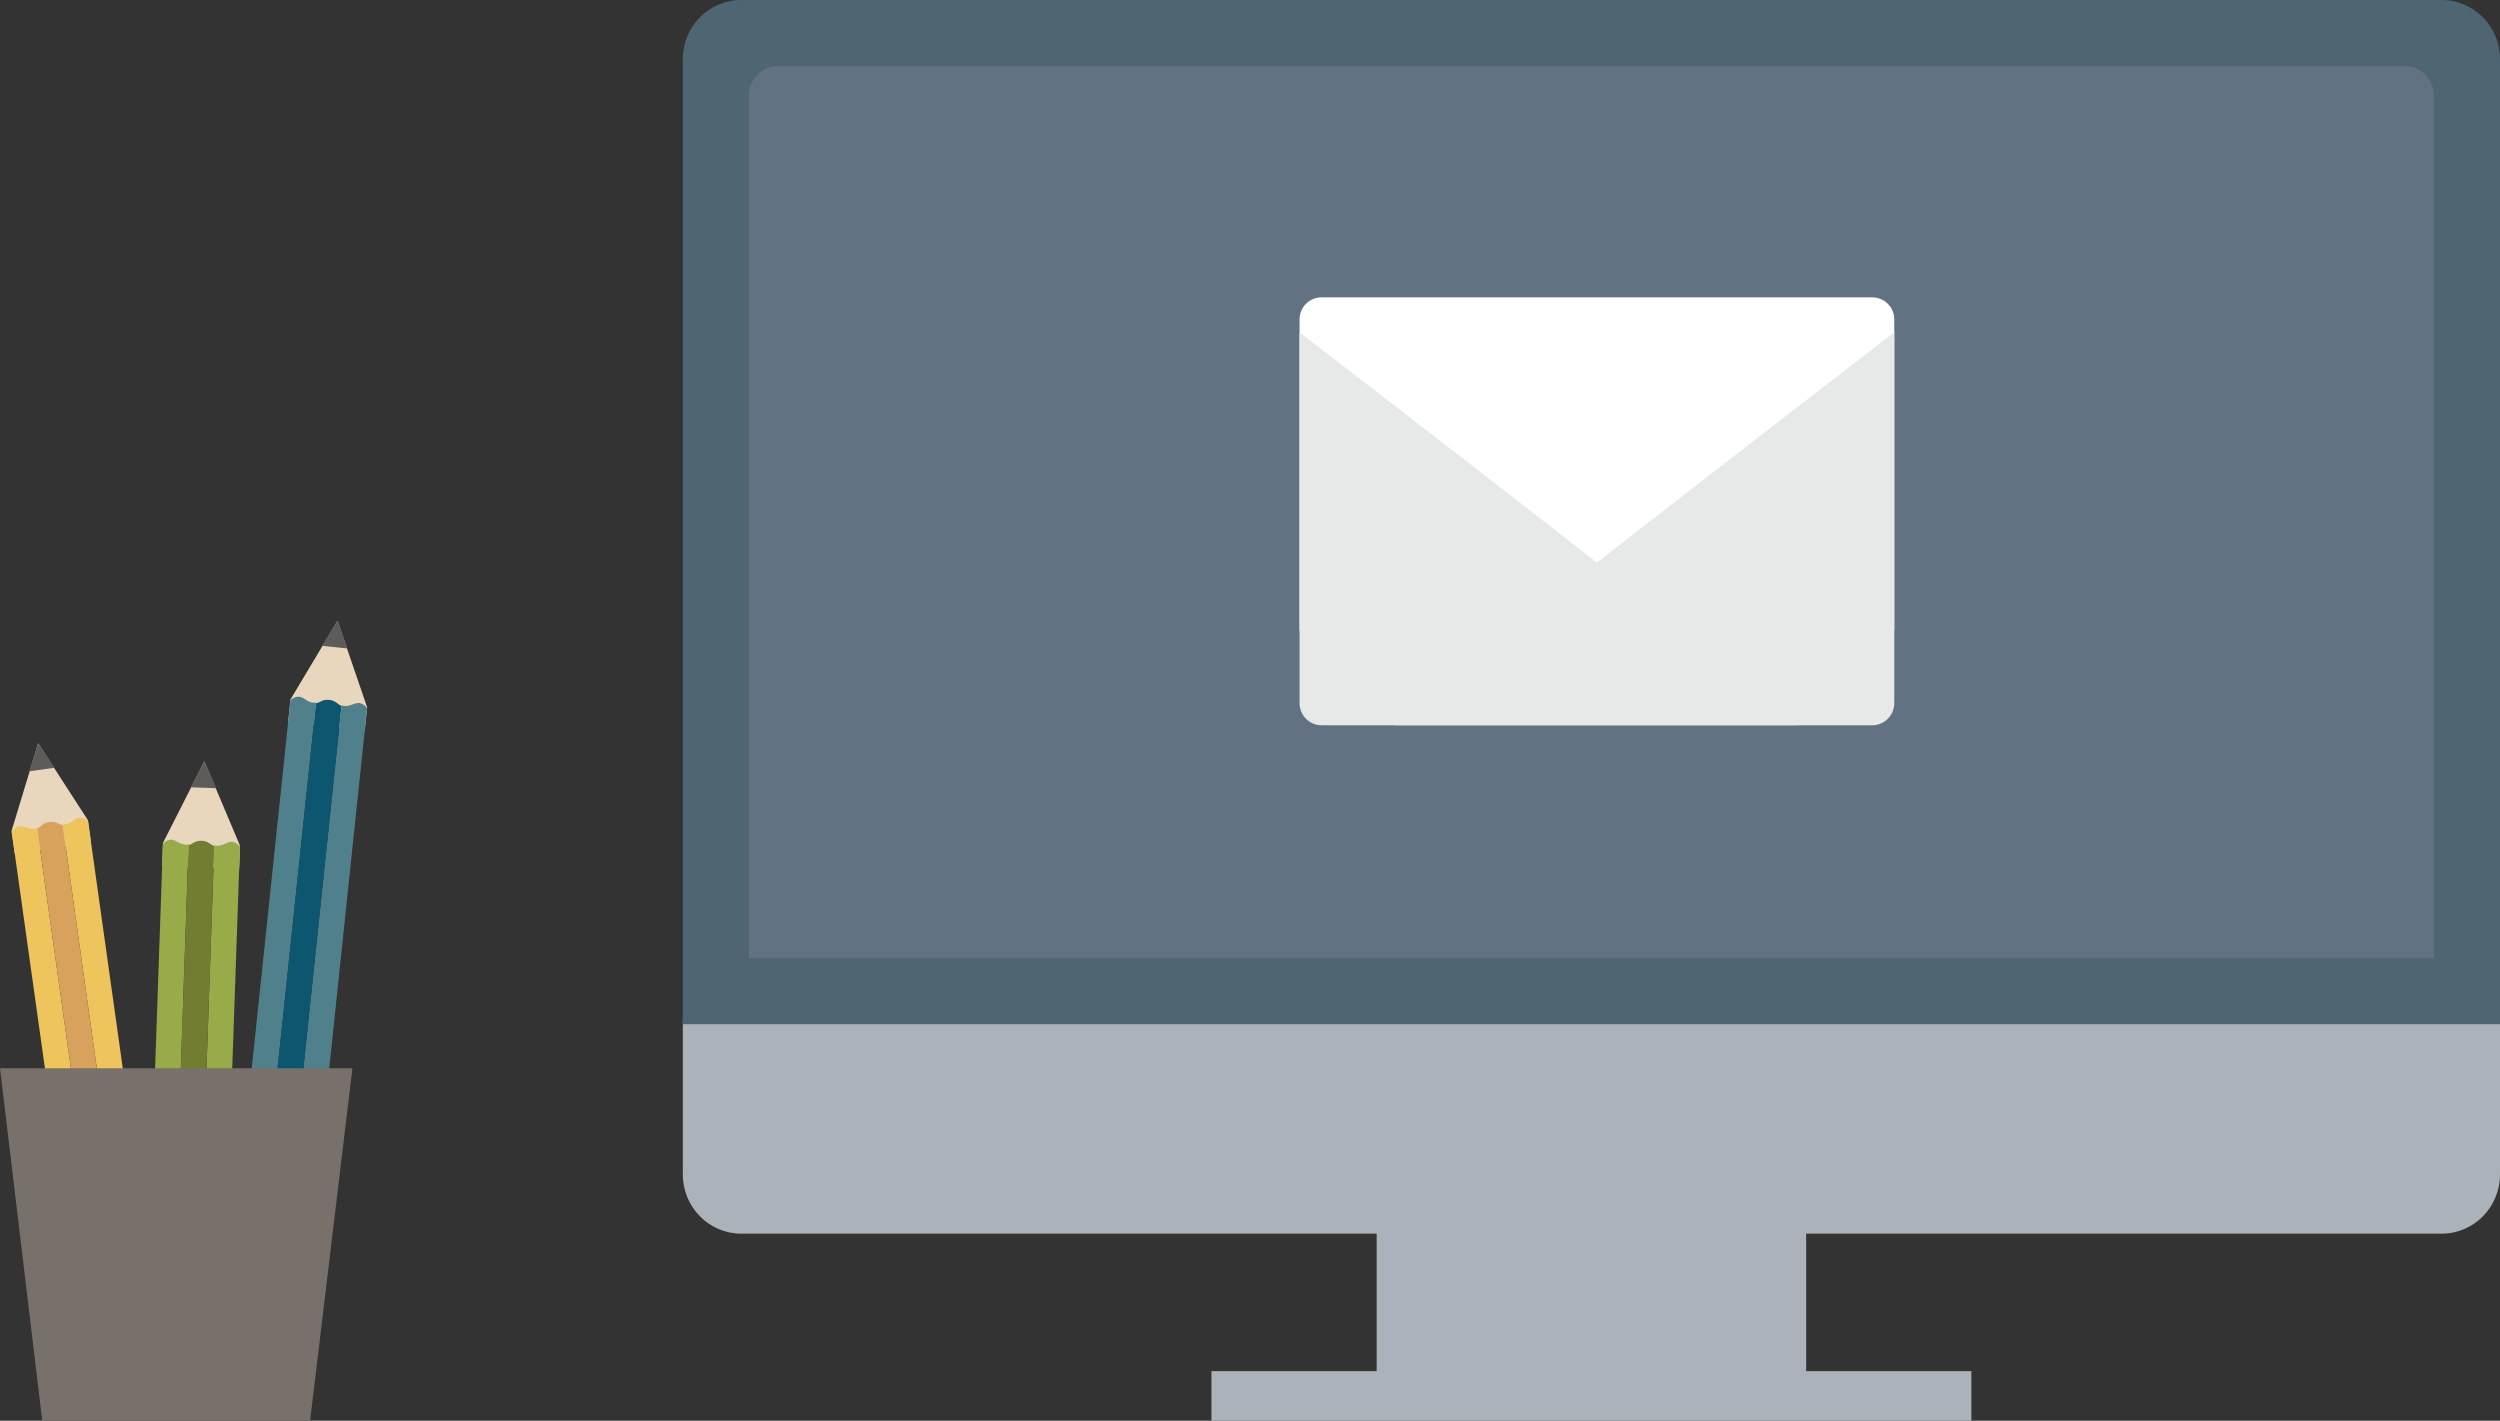 <svg xmlns="http://www.w3.org/2000/svg" width="227" height="129" viewBox="0 0 227 129"><rect x="0" y="0" width="227" height="129" fill="#333333" stroke="none"/><g fill="none" fill-rule="evenodd"><path fill="#C3242A" d="M9.866 121.304l2.281-.32c1.286-.181 2.474.727 2.657 2.028l.008.059c.183 1.301-.71 2.501-1.994 2.682l-2.281.32c-1.284.18-2.474-.726-2.657-2.028l-.008-.06c-.183-1.3.71-2.5 1.994-2.681"/><path fill="#E8D7BD" d="M7.981 74.471l-4.515-6.983-2.416 7.958.29 2.067 6.932-.974z"/><path fill="#5D5C5A" d="M3.467 67.487l-.821 2.547 2.31-.325z"/><path fill="#EDC55C" d="M7.182 74.26c-.437.062-.67.5-1.252.582a.93.93 0 01-.252.002l.07.492 6.582 46.837 2.31-.324-6.582-46.837-.065-.46s-.376-.353-.811-.292m-4.056.976c-.581.082-.929-.275-1.363-.214-.437.061-.702.504-.702.504l.065.46 6.582 46.837 2.311-.325-6.582-46.837-.07-.493a.914.914 0 01-.241.068"/><path fill="#D8A25D" d="M4.47 74.641c-.614.087-.73.432-1.094.589l.07.493 6.573 46.775 2.31-.325-6.573-46.775-.07-.493c-.393-.05-.6-.35-1.215-.264"/><path fill="#5D5C5A" fill-rule="nonzero" d="M7.709 122.823l6.931-.974.168 1.192-6.932.974z"/><path fill="#C3242A" d="M23.839 110.132l2.29.241c1.291.136 2.225 1.305 2.087 2.61l-.006.06c-.137 1.308-1.293 2.256-2.584 2.12l-2.29-.24c-1.29-.136-2.225-1.304-2.087-2.611l.006-.06c.137-1.306 1.294-2.255 2.584-2.12"/><path fill="#E8D7BD" d="M33.34 64.235l-2.693-7.869-4.269 7.137-.218 2.077 6.961.732z"/><path fill="#5D5C5A" d="M30.649 56.366l-1.413 2.273 2.32.244z"/><path fill="#50808B" d="M32.615 63.837c-.439-.046-.771.323-1.355.261a.93.93 0 01-.245-.059l-.052.495-4.944 47.038 2.32.244 4.944-47.038.049-.462s-.28-.433-.717-.48m-4.172-.034c-.583-.061-.834-.491-1.27-.537-.44-.046-.803.32-.803.32l-.048.461-4.944 47.038 2.32.244 4.944-47.038.052-.495a.914.914 0 01-.25.007"/><path fill="#0C576F" d="M29.892 63.55c-.617-.064-.813.242-1.204.307l-.052.495-4.938 46.976 2.32.244 4.938-46.976.052-.495c-.37-.145-.498-.485-1.116-.55"/><path fill="#5D5C5A" fill-rule="nonzero" d="M21.378 111.085l6.961.731-.126 1.198-6.961-.732z"/><g><path fill="#C3242A" d="M15.515 123.233l2.302.08c1.297.045 2.31 1.146 2.264 2.459l-.002.06c-.046 1.313-1.133 2.34-2.43 2.294l-2.302-.08c-1.296-.045-2.31-1.145-2.264-2.459l.002-.06c.046-1.312 1.134-2.34 2.43-2.294"/><path fill="#E8D7BD" d="M21.791 76.785l-3.235-7.662-3.76 7.417-.073 2.087 6.995.244z"/><path fill="#5D5C5A" d="M18.558 69.122l-1.251 2.366 2.332.082z"/><path fill="#97AB48" d="M21.04 76.438c-.44-.016-.747.375-1.333.355a.93.93 0 01-.25-.042l-.016.497-1.651 47.269 2.332.081 1.65-47.268.017-.464s-.31-.413-.749-.428m-4.164.256c-.586-.02-.867-.432-1.305-.447-.441-.016-.778.374-.778.374l-.016.464-1.65 47.269 2.331.081 1.65-47.268.018-.497a.914.914 0 01-.25.024"/><path fill="#727D31" d="M18.304 76.342c-.62-.021-.794.298-1.18.39l-.018.497-1.648 47.206 2.332.082 1.648-47.206.018-.498c-.379-.118-.531-.45-1.152-.47"/><path fill="#5D5C5A" fill-rule="nonzero" d="M13.126 124.354l6.996.245-.042 1.203-6.996-.244z"/></g><path fill="#78706A" d="M32 97H0l3.835 32h24.323z"/><g><path fill="#ABB2BA" d="M227 92.517v14.12c0 2.972-2.371 5.38-5.3 5.38H67.3c-2.927 0-5.3-2.408-5.3-5.38v-14.12h165z"/><path fill="#506572" d="M62 93V5.368C62 2.403 64.373 0 67.3 0h154.4c2.929 0 5.3 2.403 5.3 5.368V93H62z"/><path fill="#627282" d="M68 87V8.694A2.69 2.69 0 0170.684 6h147.632A2.69 2.69 0 01221 8.694V87H68z"/><path fill="#ABB2BA" d="M125 126h39v-15h-39z"/><path fill="#ABB2BA" d="M110 129h69v-4.5h-69z"/><path fill="#FFF" d="M120 27h50a2 2 0 012 2v28a2 2 0 01-2 2h-50a2 2 0 01-2-2V29a2 2 0 012-2z"/><path fill="#E7E9E9" d="M120.008 65.857h43.294c1.11 0-45.302-35.678-45.302-35.678v33.657c0 1.115.899 2.021 2.008 2.021"/><path fill="#E7E9E9" d="M169.992 65.857h-43.294C125.59 65.857 172 30.18 172 30.18v33.657a2.015 2.015 0 01-2.008 2.021"/></g></g></svg>